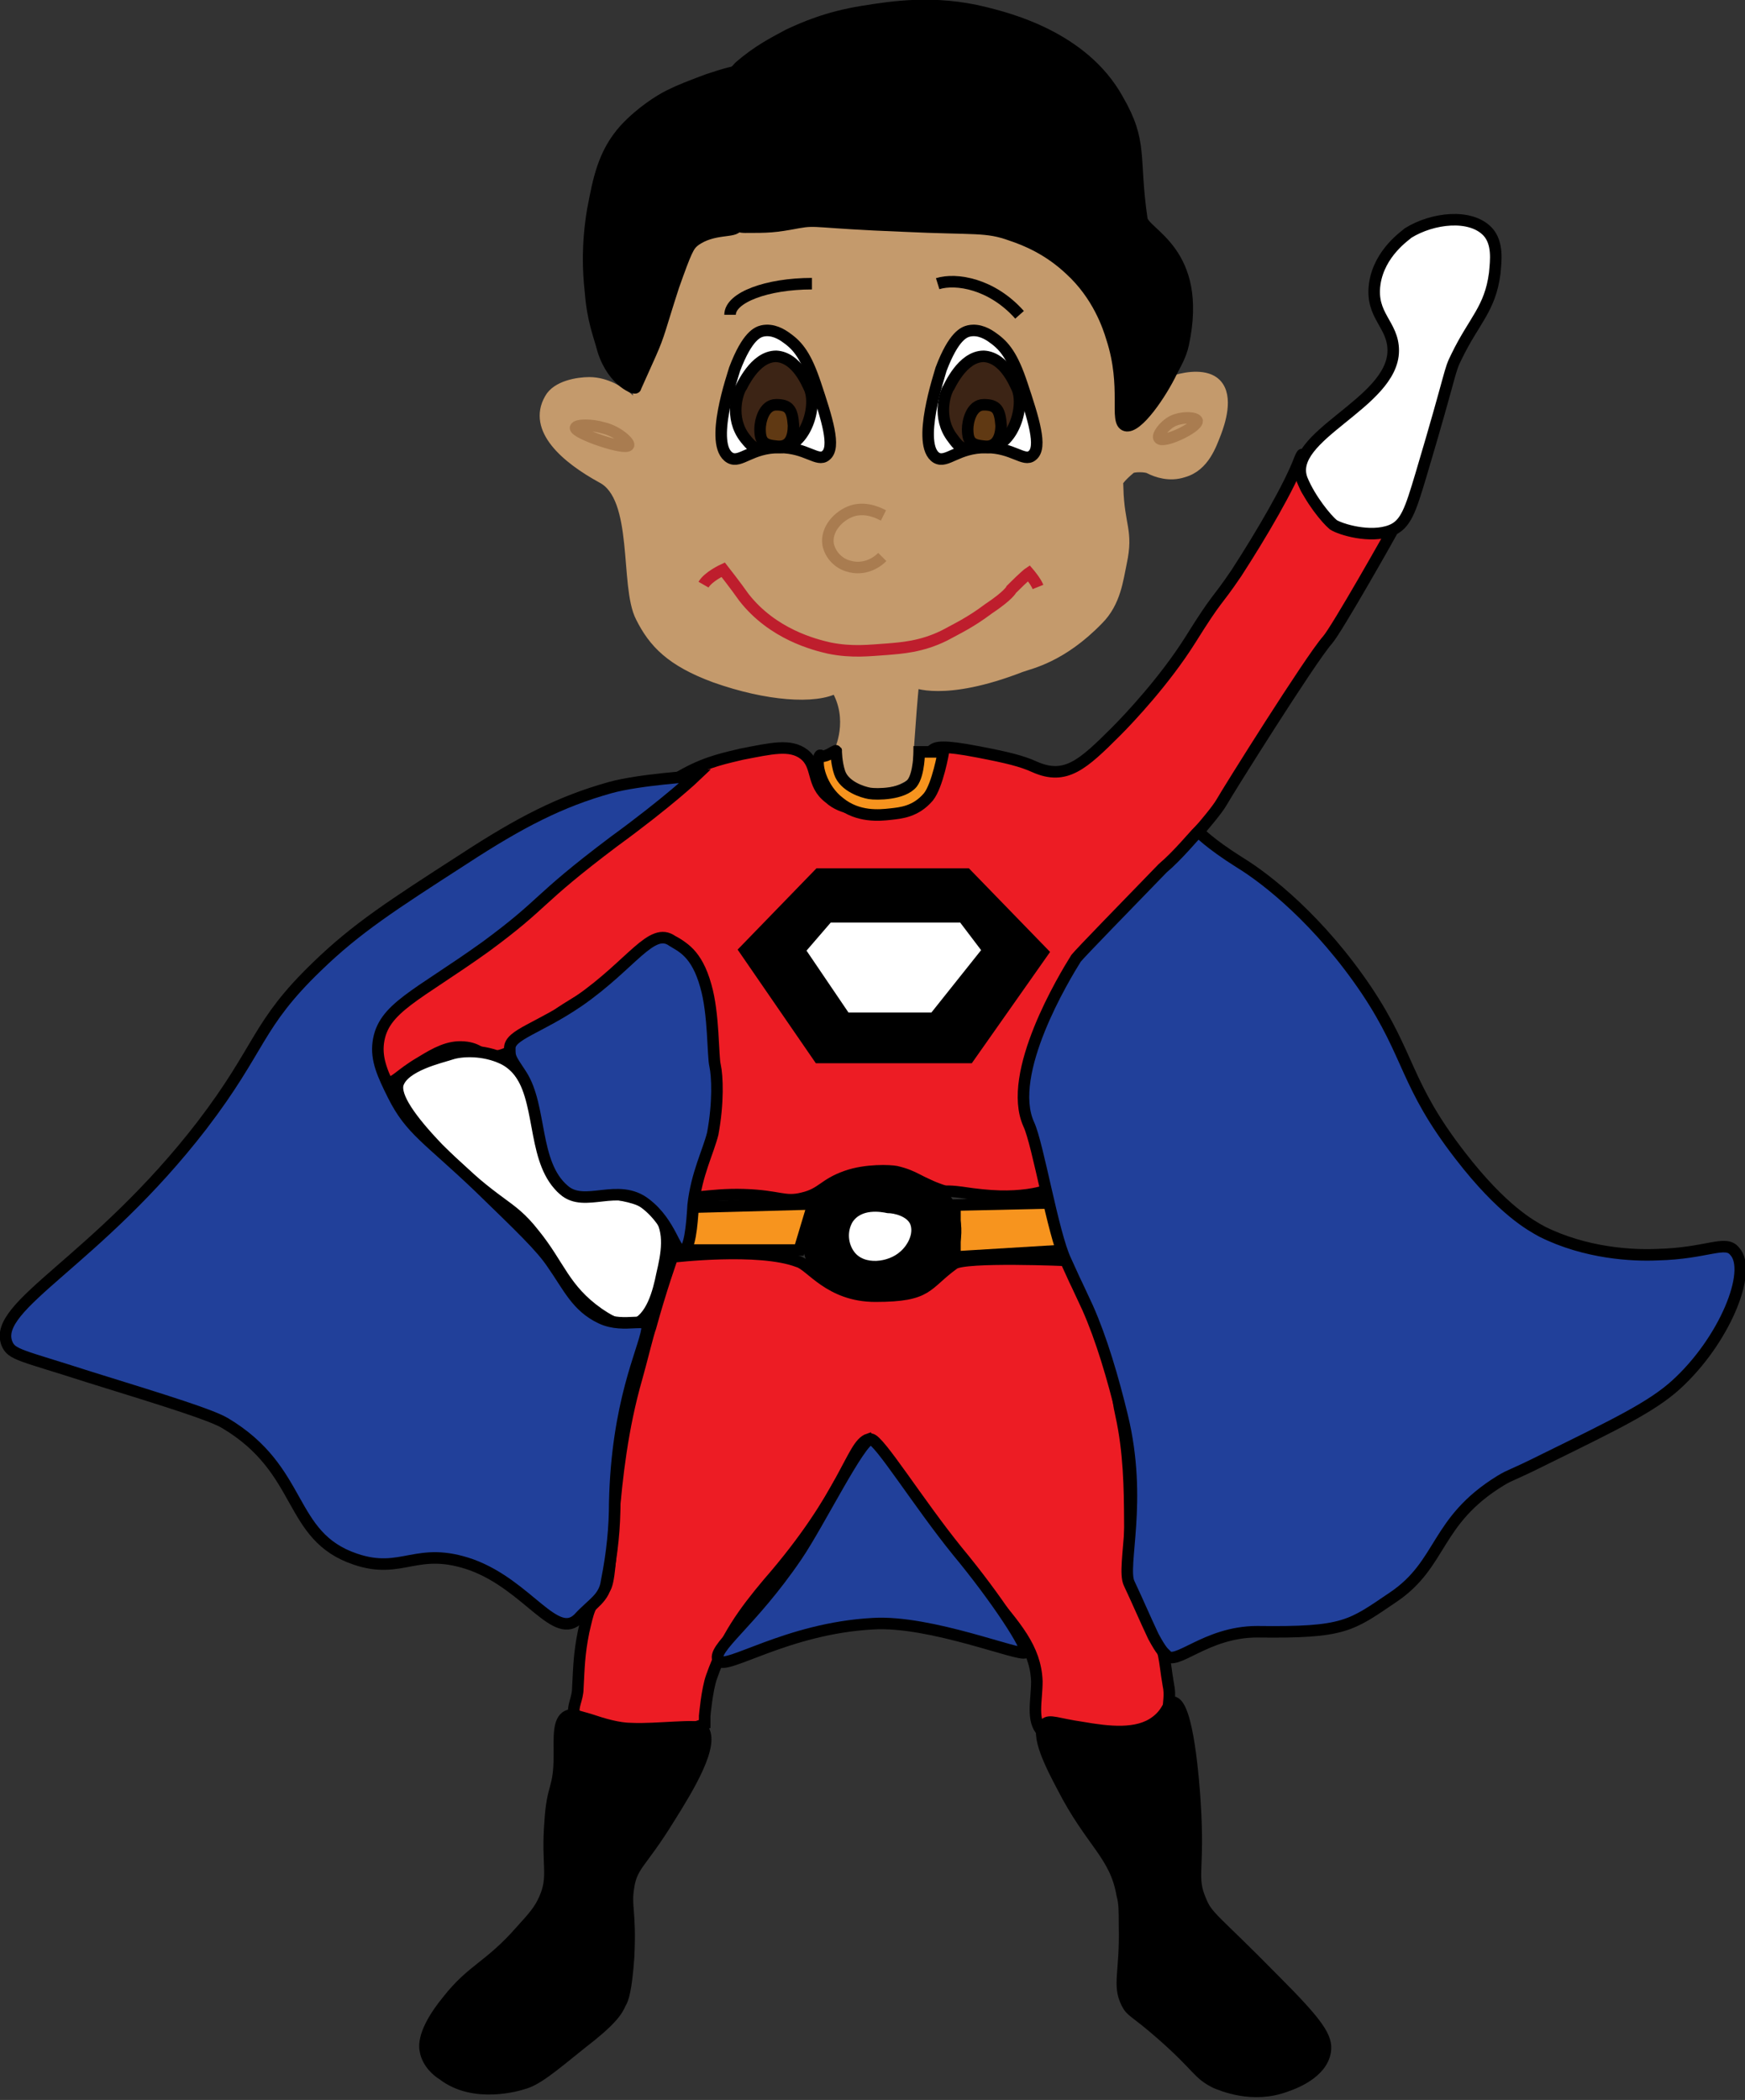 <?xml version="1.0" encoding="utf-8"?>
<!-- Generator: Adobe Illustrator 18.1.0, SVG Export Plug-In . SVG Version: 6.00 Build 0)  -->
<!DOCTYPE svg PUBLIC "-//W3C//DTD SVG 1.1//EN" "http://www.w3.org/Graphics/SVG/1.1/DTD/svg11.dtd">
<svg version="1.1" id="Layer_1" xmlns="http://www.w3.org/2000/svg" xmlns:xlink="http://www.w3.org/1999/xlink" x="0px" y="0px"
	 viewBox="0 0 151.3 182.1" enable-background="new 0 0 151.3 182.1" xml:space="preserve">
<rect x="0" y="0" width="151.3" height="182.1" fill="#333333" stroke="none"/>
<path fill="#ED1C24" stroke="#000000" stroke-miterlimit="10" d="M69.7,65.4c-1.2-0.9-2.8-0.5-5.4,0c-1.2,0.3-2.9,0.6-4.9,1.7
	c-3,1.6-4.5,3.4-7.3,5.6c-3.9,3-6.8,6.5-10.6,9.4c-0.1,0-3.2,1.7-6.7,4.6c-1,0.8-2,1.7-2.4,3.2c-0.4,1.6,0.2,3.6,1.2,3.9
	c0.6,0.2,1-0.6,2.9-1.7c1.3-0.8,2.4-1.4,3.7-1.3c1.4,0.1,1.5,0.8,2.5,0.8c1.9,0.1,4.5-2.8,5.9-3.8c1.3-0.9,3.1-1.7,5.2-3.8
	c1-1,1.5-1.3,2-1.7c0.9-0.8,2.5-1.7,4.3,1c1.1,1.8,0.7,5.7,0.7,7.9c0,1.5,0.1,5.2-0.6,7.9c0,0-0.1,0.6-0.7,2.8l-0.4,1.7
	c0.3,0.6,2.3-0.1,5.4,0c3.1,0.1,3.5,0.7,5.1,0.3c1.7-0.4,1.8-1.2,3.8-1.9c1.7-0.6,3.8-0.5,4.3-0.4c1.7,0.4,1.9,0.9,3.9,1.6
	c0.6,0.2,0.3,0,1.8,0.2c2.6,0.4,4.2,0.4,5.7,0.2c1.4-0.2,1.6-0.4,1.7-0.5c0.7-0.9-0.2-2.4-0.8-5.4c-0.2-0.9-0.9-3.2-0.1-5.9
	c0.3-1.1,0.3-2.7,1.7-5.3c1.6-3.1,2.2-3.9,3.1-4.8c0.6-0.6,0,0,2.5-2.5c2.5-2.5,2.3-2.1,3.6-3.6c1.2-1.3,4.4-4.8,5.1-6
	c0.5-0.9,7.7-12.4,9.2-14.1c0.8-0.9,5.6-9.4,5.8-9.8c1.2-2-4.1-0.5-3.5-0.6c2.9-0.2-0.9-1.3-3.3-2c-2-0.6-0.7-5-1.4-3.3
	c-0.9,2.4-3.3,6.5-5.5,9.9c-1.9,2.8-1.5,1.8-4,5.8c-2.2,3.5-5.3,6.8-6.4,7.9c-2.9,2.9-4.4,4.3-7.1,3.1c-1.1-0.5-2.3-0.8-4.9-1.3
	c-3.1-0.6-3.6-0.4-3.9-0.2c-1.1,0.8-0.2,2.3-1.3,3.7c-1.2,1.4-3.3,1.5-4,1.5c-0.8,0-2.5,0.1-3.7-1C70.3,68,71,66.4,69.7,65.4z"/>
<polygon stroke="#000000" stroke-miterlimit="10" points="71,75.8 64.6,82.4 71,91.7 84,91.7 90.4,82.6 83.8,75.8 "/>
<polygon fill="#FFFFFF" stroke="#000000" stroke-miterlimit="10" points="69.3,82.4 73.3,88.3 81,88.3 85.7,82.4 83.5,79.5 
	71.8,79.5 "/>
<path fill="#FFFFFF" stroke="#000000" stroke-miterlimit="10" d="M34.5,94c-0.3,1.1,1.1,3.1,3.5,5.6c5.3,5.3,6.1,4.6,8.3,7.4
	c2.2,2.7,2.6,4.8,5.6,6.9c1.3,0.9,2.2,1.2,3,1c1.6-0.5,2.2-2.9,2.5-4.4c0.4-1.7,0.8-3.7-0.3-5.2c-0.9-1.2-2.3-1.5-3.4-1.7
	c-2.3-0.5-2.9,0.3-4,0c-3.5-1-1.9-9.8-6.1-11.8c-1.7-0.8-3.6-0.7-4.5-0.4C38.2,91.7,35,92.4,34.5,94z"/>
<path fill="#FFFFFF" stroke="#000000" stroke-miterlimit="10" d="M112.9,41.6c-1.5-3.8,7.9-6.6,7.9-11.2c0-2.3-2-3-1.6-5.8
	c0.4-2.7,2.7-4.2,2.9-4.4c2.1-1.3,5.4-1.7,6.9-0.1c0.9,1,0.7,2.5,0.6,3.6c-0.4,3.1-1.8,4.1-3.3,7.2c-0.7,1.4-0.3,0.9-3.1,10.3
	c-0.9,3-1.3,4.3-2.6,4.8c-1.8,0.7-4.4-0.1-5-0.5C115,45,113.6,43.3,112.9,41.6z"/>
<path fill="#F7941E" stroke="#000000" stroke-miterlimit="10" d="M59.3,104.7c-0.3,1.2-0.7,2.5-1,3.7h11l1.2-4L59.3,104.7z"/>
<polygon fill="#F7941E" stroke="#000000" stroke-miterlimit="10" points="82.8,104.5 82.8,109 92.7,108.4 91.6,104.3 "/>
<path stroke="#000000" stroke-miterlimit="10" d="M70.8,105c-0.1,0.3-1.3,2.4-0.3,4.4c1.2,2.6,4.9,2.7,5.6,2.7c0.8,0,4.7,0,6.2-3
	c0.1-0.1,1.2-2.4,0-4.6c-1.6-3-6.1-2.4-6.6-2.4C74.9,102.2,72.2,102.6,70.8,105z"/>
<path fill="#FFFFFF" stroke="#000000" stroke-miterlimit="10" d="M73.5,105.7c-0.6,1-0.5,2.3,0.2,3.2c1.1,1.4,3.5,1.1,4.7,0
	c0.7-0.6,1.4-1.8,1-2.9c-0.4-1-1.8-1.3-2.4-1.3C76.5,104.6,74.5,104.2,73.5,105.7z"/>
<path fill="#ED1C24" stroke="#000000" stroke-miterlimit="10" d="M58.3,109c0,0-1,2.8-1.9,6.1c-0.2,0.5-0.8,3-1.2,4.4
	c-2.5,8.7-1.9,17.4-2.8,18.3c-1.3,1.2-1.4,2-1.8,3.7c-0.4,2-0.4,3.1-0.5,4.9c0,0.9-0.5,1.6-0.3,2.2c0.2,0.9,1.6,1.3,2.5,1.5
	c0.5,0.2,2.8,0.5,4.6,0.4c1.9-0.1,4.2-1,4.2-1v-0.7c0,0,0.2-2.3,0.6-3.4c1.2-3.4,2.8-5.6,4.9-8.1c6.8-7.8,7.2-12,8.7-12.5
	c0,0,2.8,4.2,10.4,13.4c2.3,2.8,4.1,4.7,4.2,7.6c0,1.7-0.5,3.4,0.5,4.4c0.2,0.2,0.6,0.5,3.2,0.7c4.6,0.3,6-0.6,6.4-0.8
	c0.5-0.3,1.3-0.9,1.3-1.7c0-0.8,0.2-1.4,0-2.3c-0.4-2.3-0.2-2.9-1.4-5c-0.5-0.9-0.9-2.1-1.4-3.2c-1.1-2.3,0.1-8.9-1.3-15.2
	c-0.8-3.5-0.1-6.3-1.3-7.4c-1.9-1.9-3.3-6-3.3-6s-9-0.4-9.9,0.3c-2.5,1.8-2.1,2.8-6.8,2.8c-4,0-5.6-2.7-6.7-3
	C65.8,108.1,58.3,109,58.3,109z"/>
<path stroke="#000000" stroke-miterlimit="10" d="M48.5,152.2c0-1.6-0.1-3,0.7-3.4c0.4-0.2,0.8,0,1.9,0.3c1.2,0.4,2.5,0.8,3.7,0.8
	c2,0.1,5.8-0.4,6.1,0c1.1,1.3-1.2,5.1-2.9,7.8c-2.4,3.9-3.2,4-3.5,5.9c-0.3,1.8,0.2,2.1,0,6.1c-0.2,2.9-0.5,3.7-0.7,4
	c-0.3,0.7-0.8,1.5-3.4,3.5c-2.6,2.1-3.9,3.2-5.1,3.5c-0.3,0.1-4.2,1.3-6.9-0.8c-0.5-0.3-1.3-1-1.5-2c-0.1-0.4-0.3-1.7,1.9-4.4
	c2.2-2.8,3.6-2.9,6.4-6.1c1.1-1.2,1.6-1.8,2-2.7c0.9-2,0.2-2.9,0.5-6.7C47.9,154.7,48.5,155.3,48.5,152.2z"/>
<path stroke="#000000" stroke-miterlimit="10" d="M92.1,154.9c-0.9-1.7-2.4-4.6-1.5-5.4c0.4-0.4,1.1,0,3.2,0.3
	c2.3,0.4,4.8,0.7,6.4-0.5c1.1-0.8,1.1-1.7,1.5-1.7c1.3,0.1,1.8,7.1,1.9,8.6c0.4,6.1-0.4,6.5,0.5,8.6c0.6,1.5,1.2,1.6,6.4,6.9
	c3.8,3.8,4.6,5,4.4,6.2c-0.3,1.9-2.8,2.8-3.4,3c-2.9,1.1-5.6-0.1-6.1-0.3c-1.6-0.8-1.4-1.3-4.7-4.2c-2.4-2.1-2.6-1.9-3-2.7
	c-0.8-1.6-0.1-2.6-0.2-6.7c0-1.3,0-2-0.2-2.7C96.7,160.8,94.6,159.8,92.1,154.9z"/>
<path fill="#21409A" stroke="#000000" stroke-miterlimit="10" d="M103.9,72.1c0,0,0.9,1,3.6,2.7c2.3,1.4,6.9,5,11,11.1
	c3.8,5.7,3.3,8.1,8.1,14.3c3.7,4.8,6.2,6.1,7.1,6.6c3.8,1.9,7.9,2.1,10,2c4.3-0.1,5.9-1.3,6.7-0.3c1.6,1.7-0.9,7.8-5.1,11.6
	c-2.1,1.9-5.2,3.4-11.3,6.4c-3.2,1.6-2.9,1.3-3.9,1.9c-5.7,3.5-5,7.2-9.3,10.1c-3.7,2.5-4.2,3.1-11.8,3c-4.5,0-7.1,3.1-7.9,2
	c-0.2-0.2-0.4-0.3-1.1-1.6c-0.8-1.7-1.3-2.9-2.1-4.6c-0.7-1.5,1.2-7.1-0.6-14.5c-0.8-3.3-1.8-6.7-3-9.4c-1.9-4.1-0.5-1-1.9-4.1
	c-1.1-2.3-2.4-10.1-3.2-11.8c-2-4.4,3.1-12.8,4.1-14.4c0.4-0.5,4.4-4.6,7.5-7.8C102.1,74.2,103.5,72.5,103.9,72.1z"/>
<path fill="#21409A" stroke="#000000" stroke-miterlimit="10" d="M88.9,143.3c-0.4,0.4-8.2-2.8-13.2-2.5c-7.5,0.4-12.8,4.1-13.4,3.2
	c-0.7-1,2.8-3.2,6.8-9.1c1.9-2.8,5.5-10.1,6.4-10.1c0.7,0,4.1,5.5,7.5,9.7C86.4,138.6,89.2,142.9,88.9,143.3z"/>
<path fill="#21409A" stroke="#000000" stroke-miterlimit="10" d="M50.2,140.3c-2,2.1-4.4-2.8-9.3-4.6c-4.8-1.7-6,0.9-10.1-0.5
	c-5.9-2-4.4-7.7-11.3-11.8c-1.2-0.7-4.7-1.8-11.8-4c-5.9-1.9-6.7-1.9-7.1-2.9c-1.3-3.3,7.8-7.1,16.9-18.9c5.2-6.8,4.7-8.7,10-13.8
	c3.4-3.3,6.5-5.3,12.7-9.3c4.9-3.2,8.4-5,12.7-6.2c2.5-0.7,7.4-1,7.4-1s-2.3,2.2-7.1,5.7c-6.9,5.2-5.8,5.2-11.1,9.1
	c-6,4.3-8.9,5.3-9.3,8.3c-0.2,1.5,0.4,2.8,1.3,4.6c1.5,3,3,3.7,7.4,7.9c3.6,3.5,5.4,5.2,6.4,6.7c1.4,2,2.1,3.7,4.2,4.7
	c2.1,1,4.3-0.3,4,1c-0.3,1.9-2.6,6.3-2.8,15c0,2.1-0.2,4.3-0.7,6.8C52.4,138.6,51.4,139,50.2,140.3z"/>
<g>
	<path fill="#21409A" stroke="#000000" stroke-miterlimit="10" d="M58.3,81.6c-1.8-1.3-3.5,2-8.1,5.2c-3.5,2.4-6,2.9-6,4.1
		c0,0.8,0,0.8,1,2.3c1.8,2.8,1,7.7,3.7,10c1.8,1.6,4.7-0.7,7.1,1.2c2.2,1.7,2.5,4.2,3.2,4.1c0.6-0.1,0.8-2.2,0.9-4
		c0.3-2.7,1.3-4.6,1.7-6.2c0.5-2.7,0.4-5,0.2-5.9c-0.2-0.8-0.1-4.5-0.8-6.9C60.4,82.6,59.1,82.1,58.3,81.6z"/>
</g>
<path fill="#C49A6C" stroke="#C49A6C" stroke-miterlimit="10" d="M78.6,67.1c0,0,0.3-5,0.6-8c0,0,2.6,1.3,9.3-1.3
	c0.8-0.3,3.5-0.8,6.7-4.1c1.5-1.5,1.7-3.5,2-4.9c0.6-2.8-0.2-3.1-0.3-6.5c0,0-0.7-0.2,1.1-1.7c0.2-0.2,1.4-0.2,1.7,0
	c0.6,0.3,1.7,0.7,2.9,0.3c1.8-0.5,2.4-2.4,2.8-3.4c0.3-0.8,1.1-3.1,0-4.2c-0.8-0.8-2.4-0.6-3.4-0.3c-3.1,1.1-3.5,5-4.5,4.8
	c-0.8-0.1,0.2-1.7-0.9-6.2c-0.3-1.3-0.2-1.6-1.6-4.2c-1-1.8-2.1-4.1-3.7-5.2c-1.8-1.1-3.5-2.2-8.2-2.5c-5.2-0.4-6-0.1-11.7-0.3
	c-2.4-0.1-5.9-0.1-11,2.2c-1.9,0.9-3.1,8.3-3.9,9.3c-2.6,3.6,0,4.4-0.2,5.4c0,0,0,0,0,0c-0.2,0.1-1.1-1.2-2.2-2
	c-0.3-0.2-1.5-1.1-3-1.1c-1,0-2.8,0.3-3.4,1.4c-1.5,2.6,1.4,5.1,4.5,6.8c3.3,1.7,2,9.4,3.4,12.1c1.1,2.2,2.6,3.8,6.4,5.2
	c4.5,1.6,8.7,1.9,10.5,0.9c0,0,0,0,0,0c1.7,2.8,0.3,5.6,0.3,5.6c0,0.3,0,0.9,0,1.6c0.4,0.3,1.1,0.8,2.1,1c0.3,0.1,0.6,0.1,1,0.1
	C77.5,68,78.6,67.1,78.6,67.1z"/>
<path fill="none" stroke="#A97C50" stroke-miterlimit="10" d="M100.5,38c-0.2-0.2,0.4-1.1,1.2-1.5c0.9-0.4,2-0.3,2.1,0
	C103.8,37.1,100.8,38.5,100.5,38z"/>
<path fill="none" stroke="#A97C50" stroke-miterlimit="10" d="M54.5,38.6c0.1-0.2-0.9-1.2-2.2-1.5c-1-0.3-2.3-0.3-2.4,0
	C49.9,37.6,54.3,39.1,54.5,38.6z"/>
<g>
	<path fill="#FFFFFF" stroke="#000000" stroke-miterlimit="10" d="M81.2,39.7c0.9,0.5,1.8-0.9,4.3-0.9c2.3,0,3.3,1.3,4,0.7
		c0.9-0.7,0.1-3.2-0.9-6.2c-0.8-2.4-1.5-3.3-2.5-4c-0.4-0.3-1.2-0.8-2.1-0.6c-0.4,0.1-1.3,0.4-2.4,3.3
		C81.5,32.4,79.4,38.6,81.2,39.7z"/>
	<path fill="#3C2415" stroke="#000000" stroke-miterlimit="10" d="M82.6,38c-1.4-1.8-0.6-4-0.4-4.3c0.1-0.1,1.2-2.8,3.1-2.8
		c1.8,0.1,2.7,2.4,2.9,2.8c0.7,1.7-0.5,5.3-2.8,5.1C83.7,38.7,83.6,39.4,82.6,38z"/>
	<path fill="#603913" stroke="#000000" stroke-miterlimit="10" d="M85.4,38.7c-1.1-0.1-1.5-0.3-1.5-1.5c0-0.6,0.3-2.1,1.4-2.1
		c1.1,0,1.4,0.4,1.5,1.8C86.8,37.9,86.4,38.8,85.4,38.7z"/>
</g>
<g>
	<path fill="#FFFFFF" stroke="#000000" stroke-miterlimit="10" d="M63.3,39.7c0.9,0.5,1.8-0.9,4.3-0.9c2.3,0,3.3,1.3,4,0.7
		c0.9-0.7,0.1-3.2-0.9-6.2c-0.8-2.4-1.5-3.3-2.5-4c-0.4-0.3-1.2-0.8-2.1-0.6c-0.4,0.1-1.3,0.4-2.4,3.3
		C63.6,32.4,61.4,38.6,63.3,39.7z"/>
	<path fill="#3C2415" stroke="#000000" stroke-miterlimit="10" d="M64.6,38c-1.4-1.8-0.6-4-0.4-4.3c0.1-0.1,1.2-2.8,3.1-2.8
		c1.8,0.1,2.7,2.4,2.9,2.8c0.7,1.7-0.5,5.3-2.8,5.1C65.7,38.7,65.7,39.4,64.6,38z"/>
	<path fill="#603913" stroke="#000000" stroke-miterlimit="10" d="M67.4,38.7c-1.1-0.1-1.5-0.3-1.5-1.5c0-0.6,0.3-2.1,1.4-2.1
		c1.1,0,1.4,0.4,1.5,1.8C68.8,37.9,68.5,38.8,67.4,38.7z"/>
</g>
<path fill="none" stroke="#000000" stroke-miterlimit="10" d="M81.3,24.6c1.6-0.5,4.7,0,7.1,2.7"/>
<path fill="none" stroke="#000000" stroke-miterlimit="10" d="M63.3,27.3c0-1.5,3.2-2.7,7.1-2.7"/>
<line fill="none" stroke="#000000" stroke-miterlimit="10" x1="83.1" y1="29" x2="83.1" y2="29"/>
<g>
	<path fill="none" stroke="#A97C50" stroke-miterlimit="10" d="M76.6,44.7c-0.2-0.1-1.4-0.8-2.7-0.4c-1.2,0.4-2.3,1.6-2.1,2.9
		c0.2,1,1,1.7,1.8,1.9c1,0.3,2.1,0,2.9-0.8"/>
</g>
<path fill="none" stroke="#BE1E2D" stroke-miterlimit="10" d="M61,50.7c0.4-0.7,1.7-1.3,1.7-1.3s1.1,1.4,1.8,2.4
	c2.5,3.2,6.1,4.1,7.4,4.4c2,0.4,3.5,0.2,5,0.1c1.2-0.1,3-0.2,5-1.2c1.1-0.6,2.2-1.1,3.8-2.3c1.8-1.2,2-1.7,2-1.7
	c1.2-1.2,1.5-1.4,1.5-1.4s0.6,0.7,0.8,1.2"/>
<path stroke="#000000" stroke-miterlimit="10" d="M52.3,30.4c-0.4-1.5-0.9-2.6-1.1-5.1c-0.2-1.8-0.3-4.1,0.2-7.1
	c0.5-2.6,0.9-4.9,2.8-7c1.4-1.5,3-2.5,3.8-2.9c1-0.5,1.8-0.8,3.4-1.4c1.5-0.5,2.6-0.8,2.4-0.6c-0.4,0.5-2.8,3.1-3,7.2
	c-0.1,0.8-0.2,2.6,0.9,4c1,1.3,2.3,1.6,2.2,2.1c-0.1,0.6-2.1,0.1-3.7,1.3c-0.5,0.4-0.7,0.8-1.8,3.9c-1.2,3.7-1.2,4.1-2,5.9
	c-0.4,0.9-1.3,2.9-1.3,2.9v0C55.2,33.8,53.2,33.2,52.3,30.4z"/>
<path stroke="#000000" stroke-miterlimit="10" d="M68.4,3c1.3-0.6,3.3-1.5,6.4-2c2.5-0.4,6.2-1,10.6,0.1c2,0.5,8.5,2.1,11.5,7.5
	c2.2,3.8,1.3,4.9,2.1,10.4c0.2,1.3,5.3,2.8,3.6,10.8c-0.2,1-0.7,1.8-1,2.4c-0.9,1.9-3,5-4,4.7c-1-0.3,0.2-3.3-1.2-7.6
	c-0.3-1-1.2-3.7-3.6-5.9c-1.9-1.8-3.9-2.6-5.1-3c-2.2-0.8-3.1-0.5-9.4-0.8c-7.7-0.3-7.4-0.6-9.1-0.3c-2.1,0.4-2.6,0.4-4.6,0.4
	c-1.6,0-2.9-1.7-3.2-2.2c-1.5-2.9-0.5-6,0-7.3c0.3-1,1.1-2.7,2.7-4.4C65.7,4.4,67.1,3.7,68.4,3z"/>
<path fill="#F7941E" stroke="#000000" stroke-miterlimit="10" d="M71.1,65.5c0-0.1,0,0.3,0.8-0.1c0.7-0.4,0.6-0.3,0.6-0.3
	s0,1,0.3,1.9c0.4,1.2,2,1.7,2.6,1.8c0.6,0.1,2.9,0.1,3.7-0.9c0.6-0.8,0.6-2.7,0.6-2.7h2.1c0,0-0.5,2.9-1.3,3.9
	c-1.1,1.3-2.4,1.4-3.3,1.5c-0.9,0.1-2.8,0.3-4.4-1C71.2,68.4,70.6,66.1,71.1,65.5z"/>
</svg>
